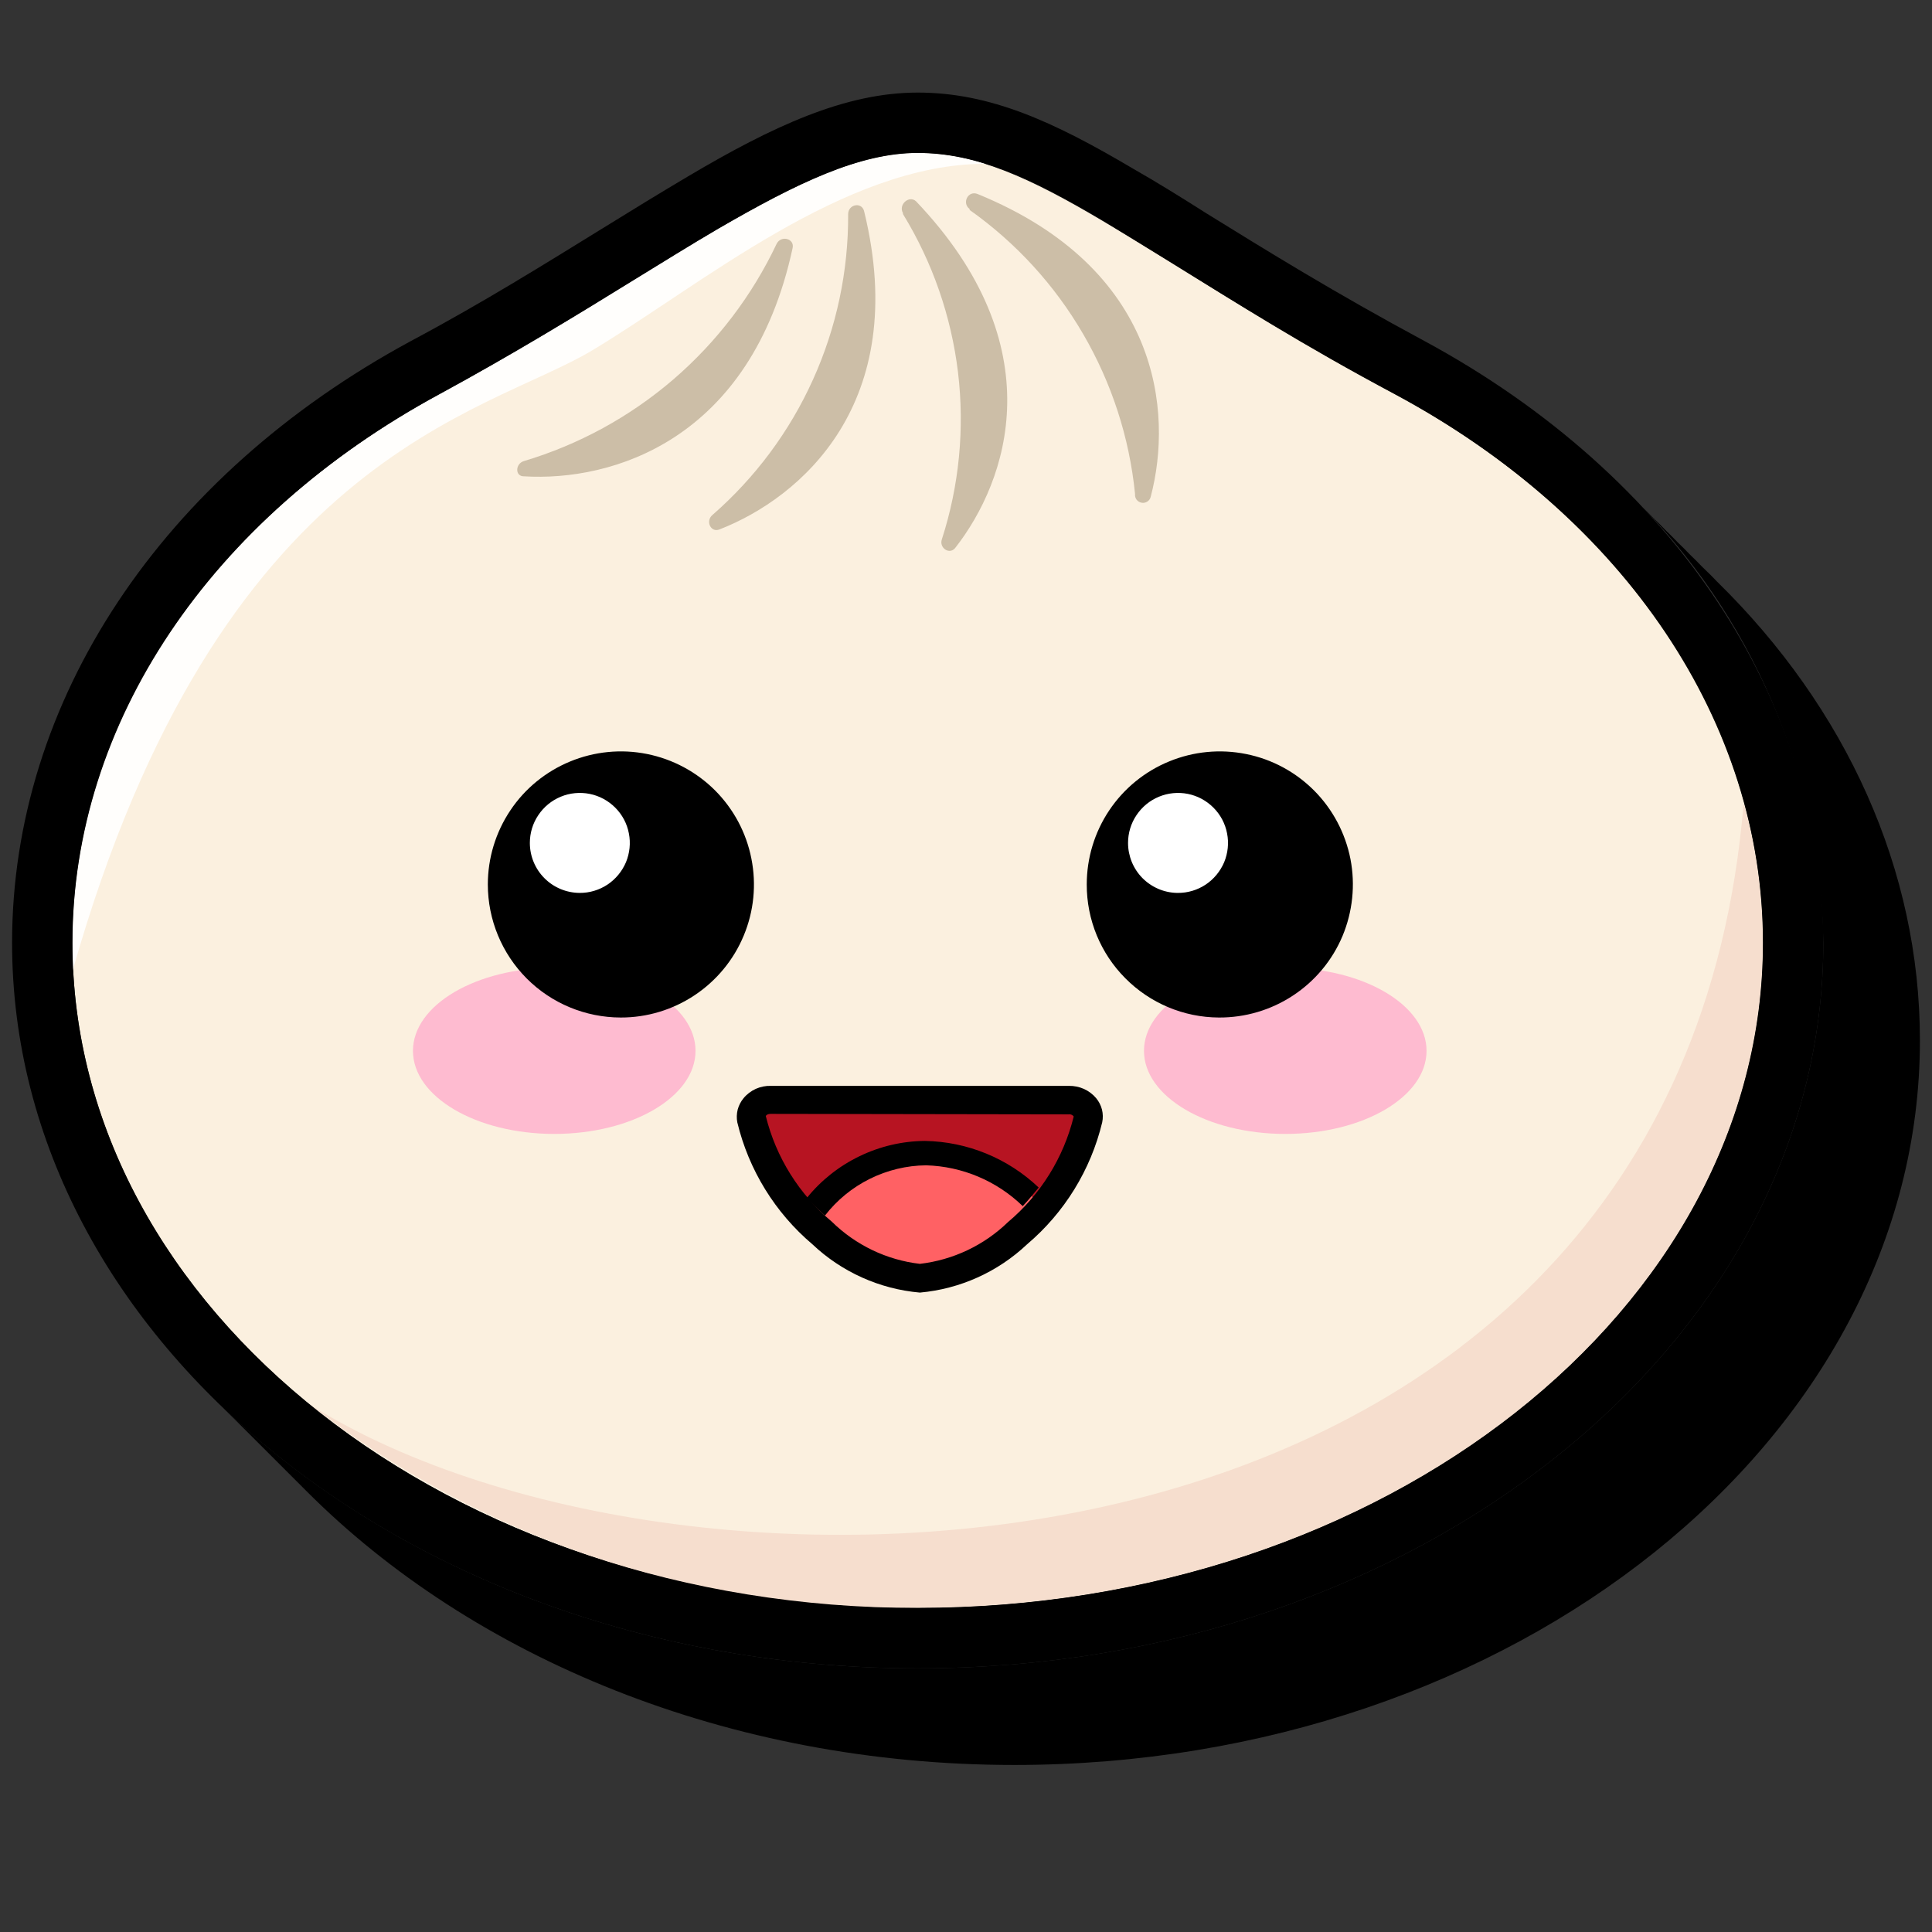<svg width="24" height="24" viewBox="0 0 24 24" fill="none" xmlns="http://www.w3.org/2000/svg"><rect x="0" y="0" width="24" height="24" fill="#333333" stroke="none"/><g clip-path="url(#clip0_2066_904)"><path d="M21.327 7.222C21.279 7.171 21.228 7.12 21.177 7.072C21.126 7.024 21.078 6.97 21.027 6.922C20.976 6.874 20.928 6.82 20.877 6.772C20.826 6.724 20.778 6.67 20.727 6.622C20.676 6.574 20.628 6.52 20.577 6.472C20.526 6.424 20.478 6.37 20.427 6.322C20.376 6.274 20.328 6.22 20.277 6.172C21.765 7.634 22.617 9.624 22.65 11.71C22.65 16.681 17.604 20.725 11.4 20.725C7.926 20.725 4.818 19.456 2.751 17.467L2.901 17.617L3.051 17.767L3.201 17.917L3.351 18.067L3.501 18.217L3.651 18.367L3.801 18.517C5.865 20.59 9.042 21.925 12.6 21.925C18.804 21.925 23.85 17.881 23.85 12.925C23.85 10.807 22.938 8.8 21.327 7.222Z" fill="currentColor"/><path d="M21.9 11.71C21.9 16.273 17.199 19.972 11.4 19.972C5.601 19.972 0.9 16.273 0.9 11.71C0.9 8.881 2.7 6.382 5.466 4.9C8.232 3.418 9.954 1.9 11.4 1.9C12.846 1.9 14.082 3.139 17.334 4.9C20.1 6.382 21.9 8.881 21.9 11.71Z" fill="#fbf0df"/><path d="M21.9 11.71C21.899 11.124 21.818 10.54 21.66 9.976C20.841 19.966 8.655 20.446 3.864 17.458C6.018 19.127 8.675 20.014 11.4 19.972C17.19 19.972 21.9 16.267 21.9 11.71Z" fill="#f6dece"/><path d="M7.359 4.351C8.7 3.547 10.482 2.038 12.234 2.035C11.964 1.948 11.683 1.902 11.4 1.9C10.674 1.9 9.9 2.275 8.925 2.839C8.586 3.037 8.235 3.256 7.863 3.484C7.164 3.916 6.363 4.405 5.463 4.894C2.607 6.439 0.9 8.986 0.9 11.71V12.067C2.718 5.644 6.021 5.155 7.359 4.351Z" fill="#fffefc"/><path fill-rule="evenodd" clip-rule="evenodd" d="M10.536 2.659C10.54 3.367 10.392 4.068 10.1 4.714C9.809 5.36 9.381 5.935 8.847 6.4C8.763 6.475 8.829 6.619 8.937 6.577C9.948 6.184 11.313 5.008 10.737 2.635C10.713 2.5 10.536 2.536 10.536 2.659ZM11.217 2.659C11.584 3.258 11.817 3.929 11.901 4.627C11.984 5.324 11.916 6.031 11.7 6.7C11.664 6.805 11.793 6.895 11.865 6.808C12.522 5.968 13.095 4.3 11.379 2.5C11.292 2.422 11.157 2.542 11.217 2.647V2.659ZM12.045 2.608C12.62 3.015 13.101 3.54 13.455 4.149C13.81 4.758 14.03 5.435 14.1 6.136C14.097 6.161 14.104 6.187 14.119 6.207C14.134 6.227 14.157 6.241 14.182 6.245C14.207 6.25 14.233 6.244 14.254 6.23C14.275 6.216 14.29 6.194 14.295 6.169C14.571 5.122 14.415 3.337 12.144 2.41C12.024 2.362 11.946 2.524 12.045 2.596V2.608ZM6.507 5.728C7.191 5.524 7.824 5.178 8.365 4.713C8.906 4.247 9.343 3.673 9.648 3.028C9.702 2.92 9.873 2.962 9.846 3.082C9.327 5.482 7.59 5.983 6.51 5.917C6.396 5.92 6.399 5.761 6.507 5.728Z" fill="#ccbea7"/><path d="M11.4 20.725C5.196 20.725 0.15 16.681 0.15 11.71C0.15 8.71 2.004 5.911 5.109 4.234C6.009 3.754 6.78 3.271 7.467 2.848C7.845 2.614 8.202 2.395 8.547 2.191C9.6 1.567 10.5 1.15 11.4 1.15C12.3 1.15 13.086 1.51 14.07 2.092C14.37 2.263 14.67 2.449 14.991 2.653C15.738 3.115 16.581 3.637 17.691 4.234C20.796 5.911 22.65 8.707 22.65 11.71C22.65 16.681 17.604 20.725 11.4 20.725ZM11.4 1.9C10.674 1.9 9.9 2.275 8.925 2.839C8.586 3.037 8.235 3.256 7.863 3.484C7.164 3.916 6.363 4.405 5.463 4.894C2.607 6.439 0.9 8.986 0.9 11.71C0.9 16.267 5.61 19.975 11.4 19.975C17.19 19.975 21.9 16.267 21.9 11.71C21.9 8.986 20.193 6.439 17.334 4.9C16.2 4.3 15.315 3.736 14.598 3.292C14.271 3.091 13.971 2.905 13.698 2.74C12.789 2.2 12.126 1.9 11.4 1.9Z" fill="currentColor"/><path d="M13.515 13.9C13.38 14.452 13.074 14.947 12.639 15.313C12.313 15.629 11.891 15.828 11.439 15.877C10.974 15.835 10.537 15.636 10.2 15.313C9.77 14.945 9.468 14.45 9.336 13.9C9.332 13.867 9.335 13.834 9.345 13.803C9.356 13.771 9.373 13.743 9.397 13.72C9.42 13.696 9.448 13.678 9.479 13.668C9.51 13.657 9.543 13.653 9.576 13.657H13.278C13.311 13.653 13.344 13.658 13.374 13.668C13.405 13.68 13.433 13.697 13.456 13.721C13.478 13.744 13.496 13.773 13.506 13.804C13.516 13.835 13.519 13.868 13.515 13.9Z" fill="#b71422"/><path d="M10.2 15.337C10.536 15.661 10.972 15.861 11.436 15.907C11.899 15.861 12.334 15.66 12.669 15.337C12.776 15.237 12.877 15.13 12.969 15.016C12.784 14.806 12.559 14.637 12.306 14.518C12.053 14.398 11.778 14.332 11.499 14.323C11.2 14.33 10.907 14.41 10.646 14.555C10.385 14.7 10.163 14.907 9.999 15.157C10.068 15.22 10.128 15.28 10.2 15.337Z" fill="#ff6164"/><path d="M10.248 15.1C10.397 14.908 10.587 14.752 10.805 14.644C11.023 14.536 11.262 14.478 11.505 14.476C11.954 14.489 12.383 14.67 12.705 14.983C12.774 14.908 12.84 14.83 12.903 14.752C12.521 14.389 12.017 14.182 11.49 14.173C11.209 14.175 10.931 14.24 10.677 14.363C10.424 14.485 10.2 14.662 10.023 14.881C10.094 14.958 10.169 15.031 10.248 15.1Z" fill="currentColor"/><path d="M11.427 16.057C10.927 16.013 10.457 15.802 10.092 15.457C9.628 15.064 9.301 14.533 9.159 13.942C9.149 13.889 9.151 13.835 9.164 13.783C9.178 13.731 9.203 13.683 9.237 13.642C9.278 13.592 9.33 13.553 9.389 13.526C9.448 13.5 9.512 13.487 9.576 13.489H13.278C13.342 13.488 13.406 13.501 13.465 13.527C13.524 13.554 13.576 13.593 13.617 13.642C13.651 13.683 13.676 13.732 13.689 13.783C13.702 13.835 13.703 13.889 13.692 13.942C13.55 14.533 13.223 15.064 12.759 15.457C12.395 15.801 11.926 16.012 11.427 16.057ZM9.576 13.837C9.528 13.837 9.516 13.858 9.513 13.864C9.64 14.377 9.927 14.836 10.332 15.175C10.629 15.467 11.014 15.652 11.427 15.7C11.839 15.652 12.224 15.47 12.522 15.181C12.926 14.841 13.212 14.382 13.338 13.87C13.332 13.86 13.322 13.853 13.312 13.848C13.301 13.843 13.29 13.841 13.278 13.843L9.576 13.837Z" fill="currentColor"/><path d="M15.966 14.086C16.935 14.086 17.721 13.624 17.721 13.054 17.721 12.484 16.935 12.022 15.966 12.022 14.997 12.022 14.211 12.484 14.211 13.054 14.211 13.624 14.997 14.086 15.966 14.086ZM6.885 14.086C7.854 14.086 8.64 13.624 8.64 13.054 8.64 12.484 7.854 12.022 6.885 12.022 5.916 12.022 5.13 12.484 5.13 13.054 5.13 13.624 5.916 14.086 6.885 14.086Z" fill="#febbd0"/><path fill-rule="evenodd" clip-rule="evenodd" d="M7.71 12.64C8.037 12.641 8.357 12.544 8.629 12.363C8.901 12.182 9.114 11.924 9.239 11.622C9.365 11.32 9.398 10.987 9.334 10.666C9.271 10.345 9.114 10.051 8.883 9.819C8.652 9.588 8.357 9.43 8.036 9.366C7.716 9.302 7.383 9.335 7.081 9.46C6.779 9.585 6.52 9.796 6.339 10.068C6.157 10.34 6.06 10.66 6.06 10.987C6.06 11.425 6.234 11.845 6.543 12.155C6.852 12.465 7.272 12.639 7.71 12.64ZM15.141 12.64C15.468 12.642 15.789 12.547 16.062 12.367C16.336 12.187 16.55 11.93 16.677 11.628C16.803 11.326 16.838 10.993 16.776 10.672C16.713 10.351 16.557 10.055 16.326 9.822C16.095 9.59 15.801 9.431 15.48 9.367C15.159 9.302 14.826 9.334 14.523 9.459C14.22 9.583 13.961 9.795 13.779 10.067C13.597 10.339 13.5 10.659 13.5 10.987C13.499 11.424 13.671 11.843 13.979 12.152C14.286 12.462 14.704 12.638 15.141 12.64Z" fill="currentColor"/><path fill-rule="evenodd" clip-rule="evenodd" d="M7.2 11.092C7.323 11.093 7.443 11.057 7.546 10.989C7.648 10.921 7.728 10.824 7.776 10.711C7.823 10.597 7.836 10.472 7.812 10.352C7.789 10.231 7.73 10.12 7.643 10.033C7.556 9.946 7.446 9.886 7.325 9.862C7.205 9.838 7.079 9.85 6.966 9.897C6.852 9.944 6.755 10.024 6.687 10.126C6.618 10.228 6.582 10.348 6.582 10.471C6.582 10.635 6.647 10.793 6.763 10.909C6.878 11.025 7.036 11.091 7.2 11.092ZM14.631 11.092C14.754 11.093 14.874 11.057 14.977 10.989C15.079 10.921 15.159 10.824 15.207 10.711C15.254 10.597 15.267 10.472 15.243 10.352C15.22 10.231 15.161 10.12 15.074 10.033C14.987 9.946 14.877 9.886 14.756 9.862C14.636 9.838 14.511 9.85 14.397 9.897C14.283 9.944 14.186 10.024 14.118 10.126C14.049 10.228 14.013 10.348 14.013 10.471C14.013 10.634 14.077 10.791 14.191 10.907C14.306 11.023 14.462 11.09 14.625 11.092H14.631Z" fill="#fff"/></g><defs><clipPath id="clip0_2066_904"><path fill="#fff" transform="translate(0 1)" d="M0 0H24V21H0z"/></clipPath></defs></svg>